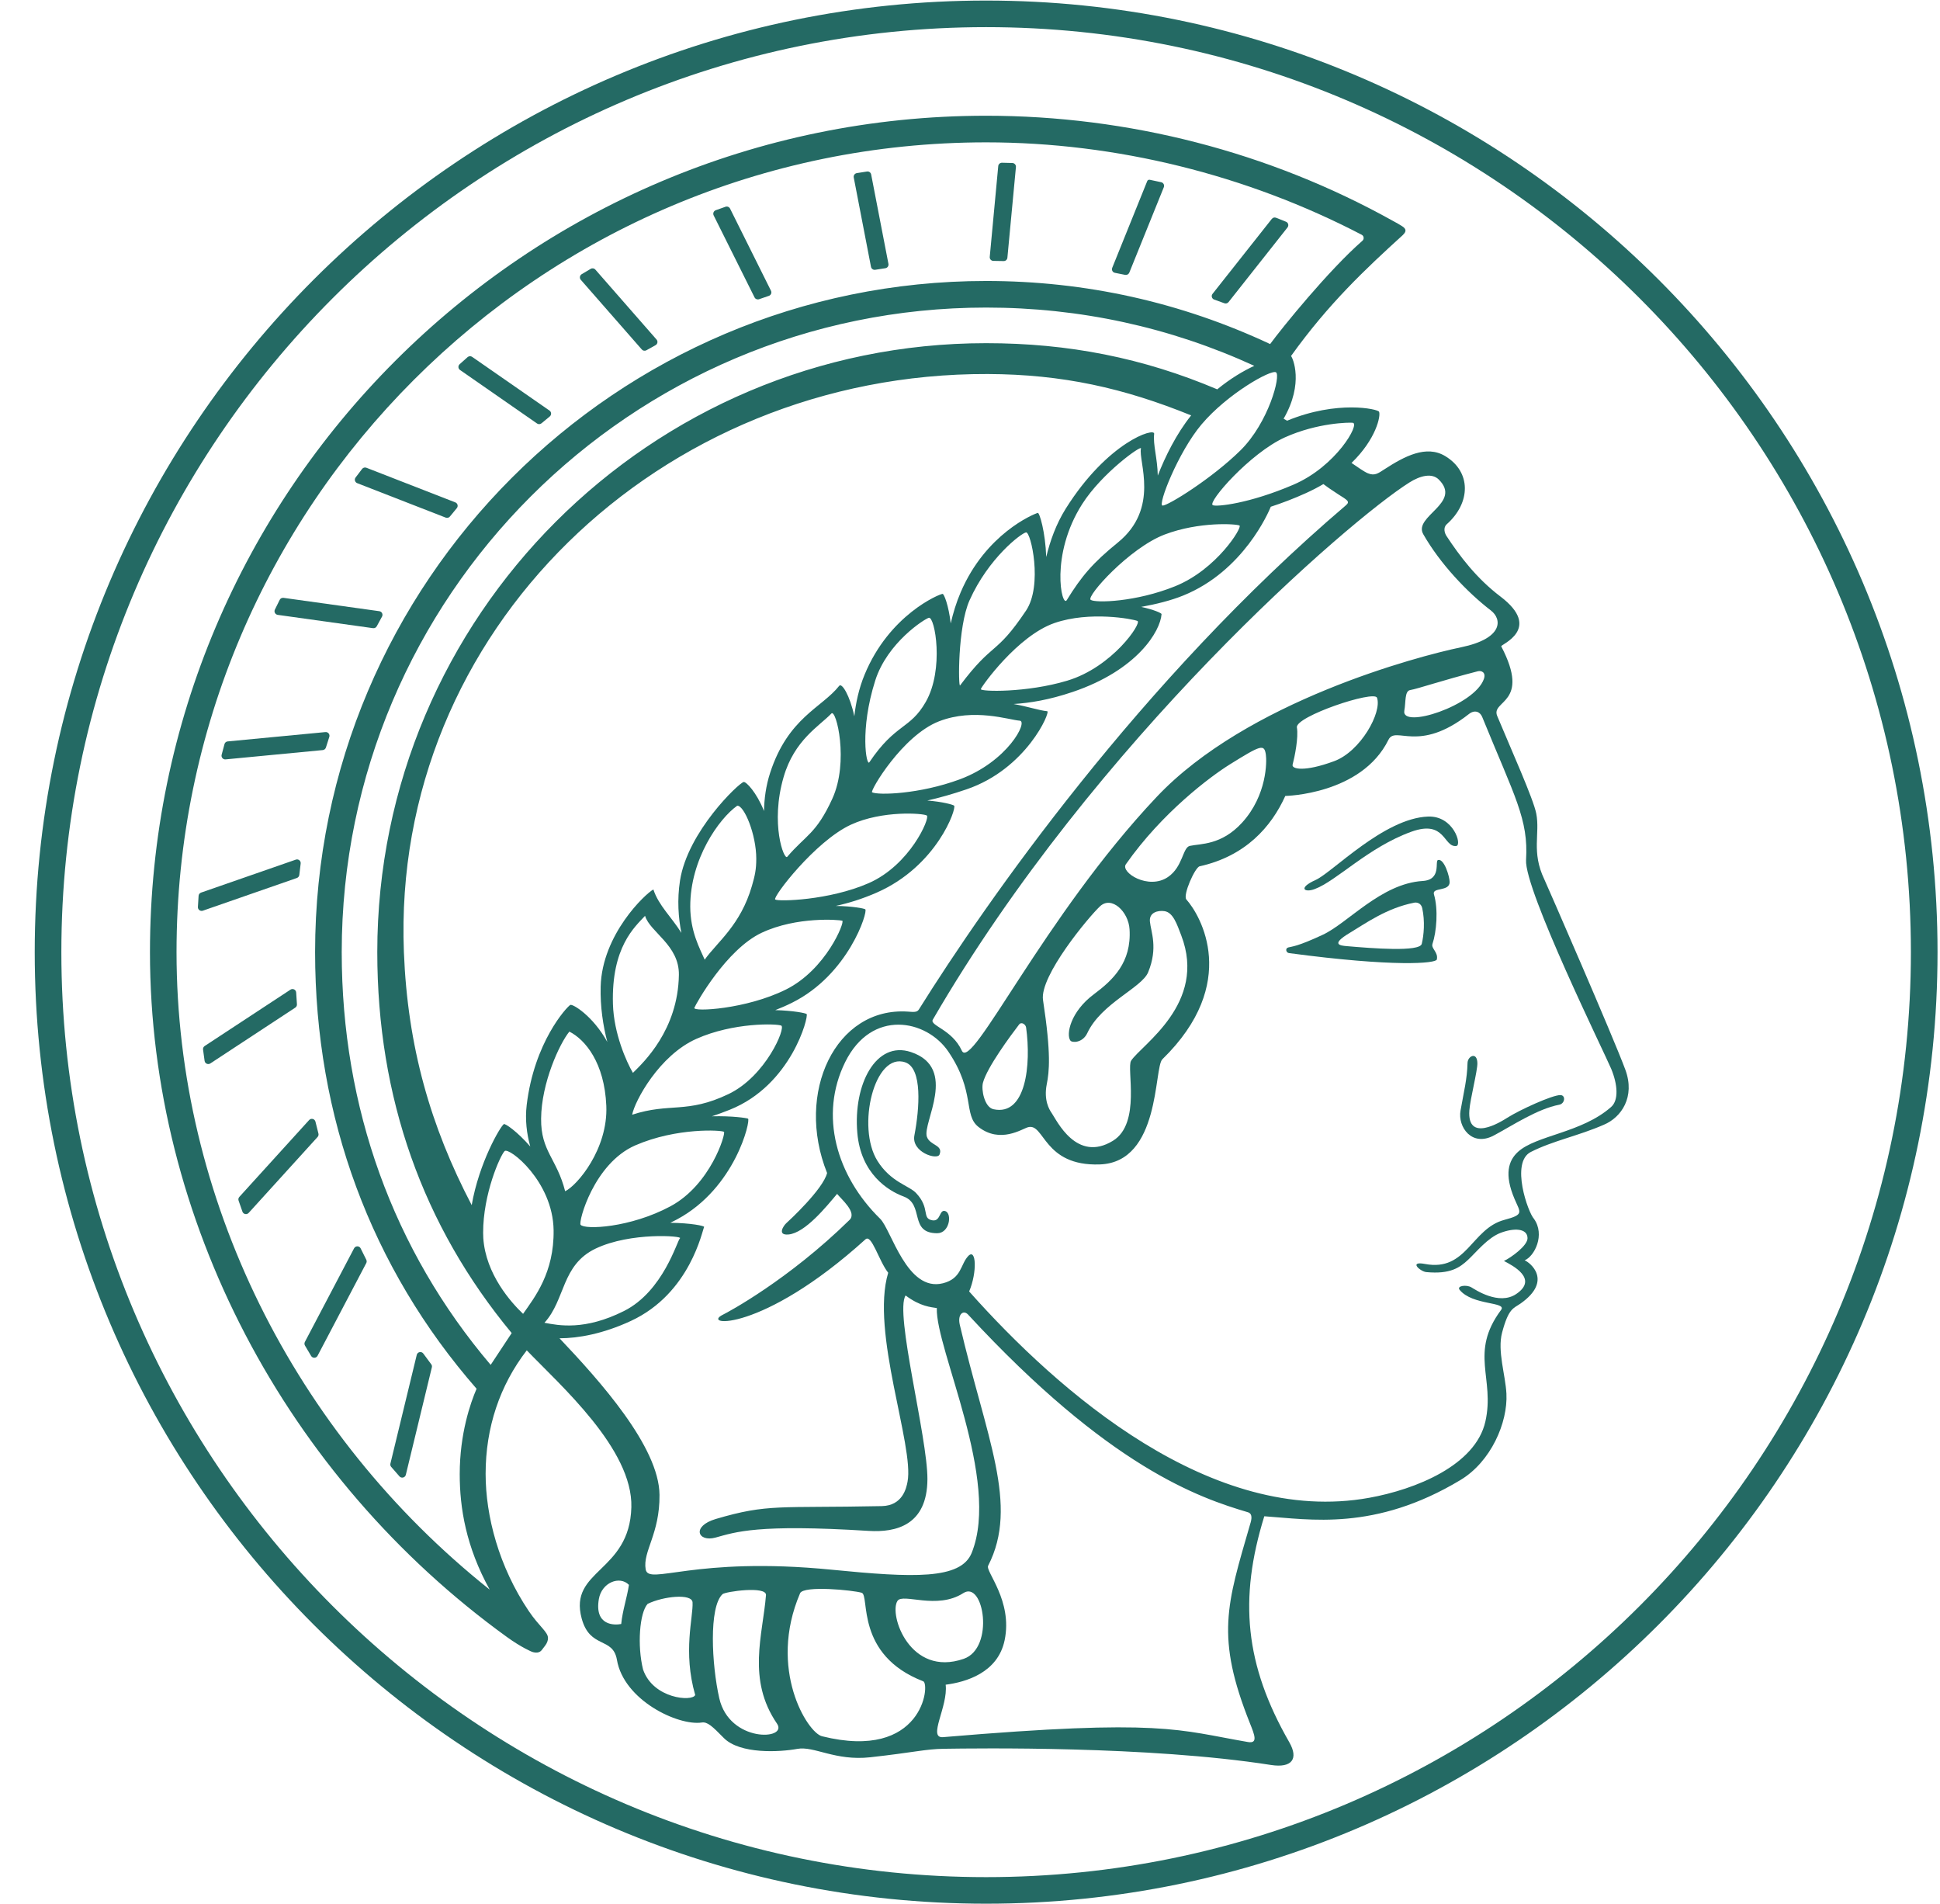 <?xml version="1.0" encoding="UTF-8" standalone="no"?>
<!-- Created with Inkscape (http://www.inkscape.org/) -->

<svg
   xmlns:dc="http://purl.org/dc/elements/1.1/"
   xmlns:cc="http://creativecommons.org/ns#"
   xmlns:rdf="http://www.w3.org/1999/02/22-rdf-syntax-ns#"
   xmlns:svg="http://www.w3.org/2000/svg"
   xmlns="http://www.w3.org/2000/svg"
   xmlns:sodipodi="http://sodipodi.sourceforge.net/DTD/sodipodi-0.dtd"
   xmlns:inkscape="http://www.inkscape.org/namespaces/inkscape"
   version="1.1"
   id="svg2"
   xml:space="preserve"
   width="115.058"
   height="112.872"
   viewBox="0 0 115.058 112.872"
   sodipodi:docname="mpi.svg"
   inkscape:version="0.92.5 (2060ec1f9f, 2020-04-08)"><defs
     id="defs6"><clipPath
       clipPathUnits="userSpaceOnUse"
       id="clipPath903"><rect
         style="fill:#ffac33;fill-opacity:0;stroke:#000000;stroke-width:8.265;stroke-miterlimit:4;stroke-dasharray:none;stroke-opacity:1"
         id="rect905"
         width="873.833"
         height="873.833"
         x="3532.482"
         y="-999.61"
         transform="scale(1,-1)" /></clipPath></defs><sodipodi:namedview
     id="namedview4"
     pagecolor="#ffffff"
     bordercolor="#666666"
     borderopacity="1.0"
     inkscape:pageshadow="2"
     inkscape:pageopacity="0.0"
     inkscape:pagecheckerboard="0"
     showgrid="false"
     inkscape:zoom="4.6650637"
     inkscape:cx="4.4423478"
     inkscape:cy="25.921121"
     inkscape:window-width="3280"
     inkscape:window-height="1798"
     inkscape:window-x="144"
     inkscape:window-y="54"
     inkscape:window-maximized="1"
     inkscape:current-layer="g8"
     fit-margin-top="0"
     fit-margin-left="0"
     fit-margin-right="0"
     fit-margin-bottom="0" /><g
     id="g8"
     inkscape:groupmode="layer"
     inkscape:label="ink_ext_XXXXXX"
     transform="matrix(1.333,0,0,-1.333,-470.998,132.132)"><g
       id="g10"
       transform="scale(0.1)"
       style="stroke-width:8.265;stroke-miterlimit:4;stroke-dasharray:none"
       clip-path="url(#clipPath903)"><path
         d="m 3972.12,156.266 c -226.89,0 -411.45,184.57 -411.45,411.464 0,226.868 184.56,411.438 411.45,411.438 226.86,0 411.45,-184.57 411.45,-411.438 0,-226.894 -184.59,-411.464 -411.45,-411.464 z m 0,834.726 c -233.42,0 -423.3,-189.883 -423.3,-423.262 0,-233.41 189.88,-423.281 423.3,-423.281 233.39,0 423.3,189.871 423.3,423.281 0,233.379 -189.91,423.262 -423.3,423.262"
         style="fill:#246a64;fill-opacity:1;fill-rule:nonzero;stroke:none;stroke-width:8.265;stroke-miterlimit:4;stroke-dasharray:none"
         id="path12"
         inkscape:connector-curvature="0" /><path
         d="m 4250.22,498.863 c -13.13,-11.601 -33.31,-12.558 -41.46,-19.98 -4.26,-3.875 -6.18,-9.961 -1.59,-20.828 2.65,-6.262 4.49,-7.035 -4.53,-9.446 -14.63,-3.906 -16.64,-23.125 -35.26,-19.597 -7.46,1.414 -2.11,-3.364 0.58,-3.617 10.66,-1.012 14.88,1.996 18.62,5.492 3.74,3.504 8.72,9.801 14.45,11.968 5.9,2.239 11.88,2.09 11.97,-2.332 0.08,-3.371 -7.37,-8.718 -10.5,-10.175 3.8,-1.993 15.47,-7.918 5.51,-14.676 -7.75,-5.277 -18.43,2.027 -19.98,2.93 -2.29,1.336 -6.69,0.671 -5.23,-1.118 5.76,-7.039 21.2,-5.191 18.43,-8.925 -14.25,-19.168 -2.64,-30.36 -6.98,-49.625 -4.4,-19.536 -31.12,-30.227 -51.7,-33.938 -70,-12.629 -138.07,46.914 -177.98,91.785 3.63,8.52 3.17,19.641 -0.48,15.688 -3.44,-3.735 -2.87,-9.946 -11.18,-12.043 -16.05,-4.055 -22.95,23.808 -27.93,28.679 -19.5,19.106 -27.23,46.079 -15.58,69.68 11.76,23.836 36.19,19.063 45.94,4.641 12.13,-17.934 6.52,-28.137 13.41,-33.488 9.67,-7.532 19.4,-0.809 22.02,-0.098 7.36,2.012 6.79,-17.449 31.95,-16.555 27.04,0.969 23.99,43.039 27.81,46.77 34.71,33.847 16.99,64.05 10.69,71.074 -1.7,1.887 3.84,14.316 5.9,14.766 20.38,4.511 31.89,17.531 38.11,31.296 0,0 33.85,0.579 45.89,24.961 3.22,6.516 13.19,-6.289 35.81,11.477 2.54,2.004 4.94,1.055 5.9,-1.289 14.52,-35.625 20.64,-45.481 19.52,-63.633 -0.82,-13.215 35.24,-86.523 37.87,-92.871 2.93,-7.063 3.37,-13.992 0,-16.973 z M 4089.55,313.148 c -10.3,-35.625 -15.48,-49.851 -0.02,-88.543 2.06,-5.136 3.6,-9.011 -0.91,-8.242 -31.14,5.34 -37.86,10.457 -135.65,2.168 -7.04,-0.597 2.29,13.645 1.15,23.328 8.92,1.157 23.2,5.239 26.23,19.778 3.67,17.644 -8.63,30.593 -7.34,33.133 13.87,27.035 -0.89,56.996 -12.61,107.199 -1.1,4.707 1.62,6.765 3.68,4.531 62.83,-67.996 102.87,-81.516 124.5,-87.93 2.15,-0.644 1.73,-3.086 0.97,-5.422 z m -190.46,-94.214 c -6.44,1.589 -24.2,29.871 -9.75,63.601 1.54,3.567 23.69,1.348 27.4,0.227 3.72,-1.117 -3.04,-27.641 27.4,-39.387 3.11,-1.199 -0.13,-35.586 -45.05,-24.441 z m -45.71,16.941 c -3.36,14.836 -4.7,40.535 1.46,46.262 1.22,1.133 19.67,3.777 19.33,-0.442 -1.42,-17.707 -8.57,-37.48 4.91,-57.168 5.04,-7.363 -21.2,-8.547 -25.7,11.348 z m 108.78,17.5 c -23.96,-8.312 -33.41,19.727 -29.48,25.762 2.37,3.625 17.5,-4.121 29.28,3.465 9.07,5.851 14.08,-24.422 0.2,-29.227 z m -141.52,39.797 c -1.38,7.996 6.32,15.68 6.16,33.133 -0.2,21.418 -26.6,50.769 -44.49,69.648 8.39,0 19.39,1.992 31.73,7.703 26.61,12.324 31.84,40.625 32.61,41.778 0.35,0.531 -5.95,1.781 -15.03,1.894 0.98,0.481 1.96,0.969 2.96,1.508 26.03,13.953 32.85,44.141 31.61,44.812 -0.49,0.262 -6.98,1.282 -16.07,1.043 2.54,0.852 5.17,1.821 7.88,2.895 27.54,10.945 35.24,41.598 34.26,42.586 -0.43,0.437 -5.94,1.531 -13.96,1.75 2.44,0.945 4.94,2.027 7.49,3.301 25.15,12.5 33.86,40.613 32.56,41.543 -0.57,0.398 -5.68,1.394 -13.12,1.504 5.61,1.218 11.73,3.093 18.16,5.906 26.95,11.804 35.66,37.59 34.49,38.691 -0.5,0.457 -5.07,1.731 -11.93,2.285 5.37,1.211 11.24,2.852 17.51,5 26.66,9.102 37.43,34.578 35.85,34.727 -3.6,0.332 -8.56,2.082 -14.98,3.203 7.26,0.469 15.72,1.797 26.33,5.383 28.79,9.734 38.99,27.066 39.51,34.59 0.03,0.488 -3.45,2.008 -9.05,3.23 6.6,1.199 13.22,2.832 18.68,5.051 26.9,10.887 38.09,37.312 38.97,39.5 4.89,1.594 10.15,3.574 15.67,6.074 2.8,1.27 5.37,2.617 7.73,4.004 1.31,-0.996 3.41,-2.5 6.54,-4.504 4.06,-2.605 5.5,-3.222 3.48,-4.937 -91.51,-77.961 -160.07,-176.418 -190,-224.27 -0.84,-1.348 -2.41,-1.113 -4.95,-0.937 -32.05,2.121 -50.22,-36.028 -35.88,-71.797 -1.81,-7.266 -17.03,-21.309 -18.17,-22.332 -1.15,-1.02 -4.22,-5.481 1,-5.012 7.48,0.676 17.05,12.656 21.62,18.059 1.89,-2.368 8.94,-8.235 5.54,-11.575 -27.23,-26.718 -54.2,-41.113 -56.3,-42.136 -10.2,-4.985 17.02,-8.43 63.39,33.504 2.73,2.468 5.97,-9.676 10.11,-14.875 -7.97,-26.297 11.67,-77.039 8.6,-92.957 -0.52,-2.786 -2.18,-10.645 -11.45,-10.84 -45.96,-0.95 -50.47,1.164 -73.85,-5.723 -10.91,-3.223 -8.05,-10.422 -0.13,-8.273 8.97,2.445 18.37,6.078 68.14,2.968 12.15,-0.75 26.04,2.461 26.14,23 0.08,18.614 -14.7,74.129 -9.71,81.719 6.61,-4.973 11.37,-5.168 13.89,-5.605 -0.65,-18.106 28.5,-76.614 15.52,-108.875 -4.82,-11.985 -25.99,-11.094 -62.2,-7.512 -61.62,6.101 -81.6,-7.219 -82.86,0.168 z m -1.16,-44.555 c -2.64,10.625 -1.58,25.254 2.04,29.199 6.98,3.411 19.77,4.719 19.98,0.649 0.35,-6.516 -4.38,-21.945 1.18,-41.195 -1.28,-3.028 -18.7,-1.715 -23.2,11.347 z m -21.05,187.258 c 15.56,7.383 38.77,5.605 37.49,4.59 -1.27,-1.027 -7.38,-23.574 -24.93,-32.383 -17.5,-8.777 -29.09,-6.426 -35.39,-5.227 9.44,10.325 7.45,25.696 22.83,33.02 z M 3766.1,406.82 c -5.25,4.985 -16.6,17.524 -17.7,33.672 -0.04,0.805 -0.07,1.574 -0.07,2.356 -0.05,17.363 7.63,34.453 9.55,36.367 1.91,1.902 21.5,-13.328 21.8,-35.188 0.26,-18.941 -8.41,-29.824 -13.58,-37.207 z m -14.28,-22.488 c -0.07,-0.059 -0.11,-0.105 -0.18,-0.164 -43.36,51.082 -66.23,114.352 -66.23,183.562 0,158.094 128.6,286.7 286.71,286.7 41.71,0 81.79,-8.719 119.31,-25.918 -4.95,-2.293 -10.62,-5.657 -16.48,-10.457 -33,13.98 -66.23,20.535 -102.83,20.535 -149.36,0 -270.89,-121.504 -270.89,-270.86 0,-64.777 20.21,-121.699 59.8,-169.46 -2.29,-3.477 -5.52,-8.372 -9.21,-13.938 z m -0.58,-100.176 c -87.17,69.434 -139.33,174.27 -139.33,283.574 0,198.594 161.57,360.188 360.21,360.188 57.93,0 116.07,-14.516 167.09,-41.098 1.02,-0.523 1.19,-1.922 0.32,-2.683 -15,-13.094 -35.8,-38.77 -41.05,-45.938 -39.66,18.574 -82.12,28.059 -126.36,28.059 -164.61,0 -298.56,-133.918 -298.56,-298.528 0,-73.449 24.89,-140.46 71.85,-194.226 -2.7,-6.25 -7.5,-19.926 -7.5,-38.027 0,-14.985 2.78,-32.219 13.33,-51.321 z m 267.39,440.266 c -2.11,1.473 17.2,23.062 32.92,29.051 15.37,5.84 31.97,4.754 33.31,3.996 1.33,-0.754 -10.07,-19.465 -28.61,-26.985 -17.44,-7.058 -35.51,-7.539 -37.62,-6.062 z m -48.87,-39.707 c 0.29,1.148 16.28,23.68 32.77,29.39 15.68,5.422 34.87,1.79 36.92,0.918 2.06,-0.855 -11.1,-20.515 -31.24,-26.558 -18.13,-5.449 -38.73,-4.906 -38.45,-3.75 z m -48.38,-45.91 c -1.06,0.515 13.5,25.324 29.85,31.613 15.61,5.992 31.08,0.574 35.84,0.254 3.82,-0.254 -5.36,-18.227 -26.79,-26.137 -17.86,-6.582 -36.16,-7.078 -38.9,-5.73 z m -43.11,-47.676 c -1.28,0.976 17.77,25.918 33.67,33.269 13.98,6.465 32.27,5.098 33.8,4.082 1.53,-1.023 -7.45,-22.007 -25.89,-30.085 -17.59,-7.707 -40.29,-8.243 -41.58,-7.266 z m -35.97,-48.184 c 0.76,1.864 14.2,25.996 29.98,33.399 15.64,7.336 34.54,5.769 35.83,5.351 1.3,-0.422 -7.19,-21.75 -25.09,-30.625 -17.69,-8.8 -41.47,-9.992 -40.72,-8.125 z m -27.67,-47.55 c 1.15,6.125 12.09,26.41 28.56,33.742 v 0 c 16.49,7.351 35.6,6.797 37.76,5.91 2.17,-0.902 -6.85,-22.524 -23.46,-30.473 -18.59,-8.886 -26.03,-3.687 -42.86,-9.179 z m 1.4,-13.629 c 18.46,8.027 38.61,6.785 39.46,6.004 0.84,-0.782 -5.89,-23.489 -23.84,-33.118 -17.92,-9.597 -38.15,-10.496 -39.97,-8.203 -1.03,1.281 5.89,27.278 24.35,35.317 z m -29.34,50.601 c 7.09,-3.57 15.64,-13.894 16.44,-33.015 0.8,-19.2 -12.94,-35.442 -18.31,-37.989 -3.75,14.657 -10.84,17.735 -10.7,32.285 0.13,15.899 8.2,33.372 12.57,38.719 z m 48.73,25.235 c -0.38,-24.598 -15.83,-39.024 -20.45,-43.59 -2.86,4.871 -8.5,17.422 -8.89,30.593 -0.74,25.364 9.75,34.356 14.29,39.258 2.17,-7.265 15.25,-13.015 15.05,-26.261 z m 34.43,51.632 c 0,-4.746 -0.59,-7.453 -1.94,-12.089 -5.08,-17.508 -15.4,-24.883 -21.01,-32.786 -2.26,5.176 -6.39,12.524 -6.42,23.625 -0.05,21.153 12.84,39.18 20.91,44.871 3.07,0.129 8.46,-12.742 8.46,-23.621 z m 33.8,26.641 c -7.14,-15.559 -11.73,-16.066 -20.02,-25.754 -1.43,-1.668 -7.64,14.785 -1.62,35.461 4.8,16.555 15.91,22.664 21.26,28.281 2.12,2.207 7.97,-21.465 0.38,-37.988 z m 41.58,43.086 c -7.01,-12.234 -13.39,-9.434 -25.07,-26.797 -1.28,-1.926 -4.37,14.363 2.62,36.356 5.39,16.945 22.08,27.492 23.86,27.914 2.67,0.632 6.93,-22.93 -1.41,-37.473 z m 44.64,40.664 c -13.63,-20.332 -14.41,-13.391 -29.34,-33.273 -0.82,-1.09 -1.11,25.949 4.21,37.851 8.4,18.789 22.96,29.836 25.13,30.219 2.17,0.379 7.53,-23.586 0,-34.797 z m 40.84,30.273 c -11.13,-9.035 -16.2,-15.031 -22.71,-25.605 -2.21,-3.613 -7.61,20.051 6.87,42.742 8.87,13.918 26.52,26.391 26.14,24.738 -1.28,-5.546 8.57,-26.574 -10.3,-41.875 z m 37.23,52.532 c 11.47,13.601 30.95,24.547 33.14,23.203 2.24,-1.379 -3.27,-22.395 -15.84,-34.77 -12.7,-12.508 -32.34,-24.668 -34.63,-24.519 -2.28,0.144 6.99,23.84 17.33,36.086 z M 3769.3,481.246 c -5.81,6.699 -11.21,10.359 -11.76,9.973 -1.63,-1.133 -11.04,-17.231 -14.3,-36.035 -18.35,35.078 -28.52,70.543 -30.17,112.546 -5.62,142.715 113.9,257.649 259.76,257.137 33.27,-0.113 60.62,-6.265 90.51,-18.406 -6.69,-8.359 -11.55,-18.367 -14.85,-26.77 -0.14,7.739 -2.18,13.743 -1.61,18.579 0.35,2.976 -20.66,-3.567 -39.33,-33.274 -4.32,-6.887 -7.01,-14.512 -8.69,-21.531 -0.38,11.148 -2.99,19.832 -3.76,19.629 -1.91,-0.531 -23.21,-9.309 -34.31,-35.332 -1.96,-4.563 -3.37,-9.25 -4.42,-13.821 -0.92,7.942 -2.97,13.164 -3.62,13.133 -1.4,-0.054 -23.72,-9.234 -34.72,-35.972 -2.56,-6.211 -3.9,-12.571 -4.55,-18.481 -1.97,9.309 -5.57,15.012 -6.72,13.559 -7.7,-9.77 -22.75,-14.106 -30.75,-38.742 -1.87,-5.793 -2.62,-11.563 -2.71,-16.961 -3.32,8.336 -7.98,13.14 -9.06,12.918 -2.17,-0.461 -24.91,-22.059 -28.32,-43.848 -1.33,-8.594 -0.72,-16.582 0.61,-23.274 -4.35,7.024 -10.12,12.168 -12.46,19.321 -3.58,-1.914 -22.83,-20.012 -23.45,-43.203 -0.24,-9.016 1.1,-17.493 2.96,-24.629 -6.41,11.621 -15.49,17.066 -16.49,16.465 -1.66,-1.028 -16.04,-16.575 -19.38,-44.497 -0.78,-6.542 0.01,-12.8 1.59,-18.484 z m 335.76,315.449 c 14.58,6.551 28.68,6.668 30.19,6.485 3.3,-0.391 -7.37,-19.367 -26.39,-27.532 -19.61,-8.418 -34.24,-9.937 -35.9,-9.121 -2.51,1.243 16.61,23.188 32.1,30.168 z M 3975.38,497.84 c -4,0.879 -5.49,8.672 -4.68,11.758 1.81,6.843 12.32,21.011 16.12,25.972 0.95,1.243 2.88,0.102 3.09,-1.394 2.29,-16.446 -0.02,-39.524 -14.53,-36.336 z m 77.63,103.277 c -8.69,-5.906 -21.22,2.102 -18.72,5.676 16.15,23.035 37.66,39.07 46.26,44.426 13.84,8.601 15.31,9.207 16.03,4.344 0.44,-2.93 0.58,-18 -10.56,-30.235 -9.25,-10.144 -18.51,-9.297 -23.28,-10.359 -3.22,-0.727 -3.03,-9.297 -9.73,-13.852 z m -24.45,-117.304 c -16.21,-9.942 -25.01,9.054 -27.3,12.375 -1,1.425 -3.58,5.605 -2.17,12.746 1.1,5.625 2.04,13.257 -1.66,37.476 -1.62,10.656 20.42,37.082 25.37,41.699 5.16,4.797 12.65,-2.39 13.13,-10.191 0.93,-14.836 -7.4,-22.629 -15.89,-28.957 -10.43,-7.773 -12.42,-17.883 -10.43,-20.586 0.77,-1.055 5.44,-1.082 7.51,3.301 6.27,13.371 24.23,20.105 27.1,27.109 4.48,10.938 1.21,17.957 0.77,22.567 -0.38,4.015 3.54,5.031 6.5,4.589 3.82,-0.574 5.52,-5.757 7.45,-10.808 11.61,-30.242 -17.6,-48.535 -22.3,-55.695 -2.17,-3.297 4.53,-27.899 -8.08,-35.625 z m 81.83,183.847 c -0.83,4.856 34.43,16.711 35.65,13.203 2.27,-6.472 -7.28,-23.867 -19.09,-28.211 -13.4,-4.941 -18.98,-3.476 -18.47,-1.562 0.93,3.508 2.68,12.109 1.91,16.57 z m 83.19,21.555 c -4.15,-11.875 -36.94,-22.41 -35.39,-14.07 0.7,3.757 0.08,8.707 2.58,9.136 3.63,0.625 14,4.239 30.12,8.371 1.61,0.411 3.72,-0.5 2.69,-3.437 z m -33.11,87.422 c 4.81,3.027 9.99,4.316 13.03,1.308 10.58,-10.449 -11.47,-16.316 -6.88,-24.343 7.53,-13.176 19.51,-25.786 30.09,-33.918 4.97,-3.829 5.69,-12.442 -13.31,-16.375 -19.13,-3.957 -95.27,-24.028 -135.44,-66.594 -50.31,-53.289 -82.28,-122.324 -86.65,-112.832 -4.39,9.558 -14.47,11.101 -12.9,13.816 72.23,124.453 185.42,222.18 212.06,238.938 z M 3809.76,268.863 c -2.86,-0.566 -11.99,-0.918 -9.95,11.094 1.27,7.41 9.31,10.52 13.39,6.309 -0.87,-5.762 -2.85,-11.387 -3.44,-17.403 z m 410.71,331.223 c -5.85,12.242 -1.84,20.281 -3.58,29.234 -1.28,6.606 -11.11,28.371 -17.38,43.442 -2.95,7.097 15.17,5.359 1.79,30.984 -0.39,0.762 18.61,7.774 -0.39,22.18 -10.63,8.062 -18.1,17.976 -23.97,26.902 -0.81,1.238 -1.59,3.699 0.13,5.227 10.74,9.547 10.96,23.289 -0.7,30.308 -8.41,5.071 -18.08,-0.066 -26.97,-5.828 -2.92,-1.894 -4.39,-3.058 -7.45,-1.816 -1.56,0.633 -4.56,2.746 -7.26,4.597 10.97,10.598 13.1,21.055 12.24,22.793 -0.59,1.184 -18.59,5.215 -40.89,-4.004 -0.49,0.278 -1,0.571 -1.57,0.872 9.18,15.878 4.02,27.082 3.34,27.863 -0.01,0.008 -0.04,0.008 -0.05,0.015 16.71,23.34 33.3,38.872 49.7,53.774 0,0 0.35,0.391 0.36,0.398 1.07,1.082 1.46,2.286 -0.58,3.567 -1.72,1.082 -2.19,1.336 -4.29,2.476 -54.97,30.598 -117.59,46.684 -180.83,46.684 -205.14,0 -372.03,-166.914 -372.03,-372.024 0,-118.847 60.32,-233.476 158.86,-304.687 6.56,-4.746 11.11,-6.555 11.11,-6.555 1.65,-0.562 3.33,-0.554 4.36,0.793 l 1.46,1.914 c 0.93,1.2 1.3,2.364 1.3,3.418 0,2.715 -3.93,5.149 -8.54,11.985 -13.32,19.761 -19.21,42.234 -19.21,61.05 0,20.586 6.27,39.321 18.31,54.934 14.85,-15.48 47.25,-43.926 46.53,-69.805 -0.78,-29.062 -27.97,-27.629 -22.11,-49.433 3.69,-13.684 13.92,-8.047 15.69,-18.418 3.05,-17.981 27.23,-29.473 37.76,-27.891 2.56,0.383 4.73,-1.738 9.77,-6.855 7.19,-7.293 24.88,-6.309 32.73,-4.871 7.46,1.367 16.84,-5.454 32.44,-3.735 19.53,2.16 24.5,3.664 32.84,3.781 14.11,0.204 90.86,1.348 145.42,-7.199 9.42,-1.472 12.4,2.766 8.19,10.11 -19.78,34.445 -22.52,63.691 -11.12,100.515 20.15,-1.355 49.13,-6.804 87.28,16.125 13.54,8.145 21.1,25.481 20.45,38.399 -0.43,8.379 -4.1,18.996 -1.93,27.168 2.92,10.965 5.04,10.711 8.22,12.937 14.57,10.258 4.05,18.383 1.81,19.211 4.39,1.785 9.22,11.356 4.14,18.477 -2.61,2.785 -10.54,25.078 -1.39,29.726 9.87,5.012 21.14,7.141 32.5,12.117 7.79,3.262 14.02,12.368 9.57,24.446 -5.34,14.511 -35.15,82.793 -36.06,84.699"
         style="fill:#246a64;fill-opacity:1;fill-rule:nonzero;stroke:none;stroke-width:8.265;stroke-miterlimit:4;stroke-dasharray:none"
         id="path14"
         inkscape:connector-curvature="0" /><path
         d="m 4168.76,628.023 c -19.71,-0.73 -42.59,-24.875 -50.07,-28.222 -7.84,-3.516 -5.05,-5.735 -0.49,-4.074 9.81,3.586 23.79,18.566 43.1,25.546 15.26,5.508 14.26,-7.039 20,-6.343 2.67,0.32 -1.16,13.511 -12.54,13.093"
         style="fill:#246a64;fill-opacity:1;fill-rule:nonzero;stroke:none;stroke-width:8.265;stroke-miterlimit:4;stroke-dasharray:none"
         id="path16"
         inkscape:connector-curvature="0" /><path
         d="m 4165.94,571.402 c -0.89,-3.679 -21.99,-2.004 -33.46,-1.007 -2.73,0.246 -7.32,0.664 1.43,5.89 6.89,4.11 16.35,11.043 28.73,13.438 1.02,0.195 3,-0.125 3.51,-2.43 1.28,-5.805 0.72,-12.109 -0.21,-15.891 z m 7.27,37.305 c -1.62,-0.391 1.73,-8.809 -6.85,-9.336 -18.52,-1.144 -33.19,-18.683 -44.49,-23.945 -11.29,-5.266 -13.64,-5.176 -15.32,-5.625 -1.51,-0.41 -0.95,-2.344 0.3,-2.508 47.24,-6.313 65.38,-4.582 65.79,-2.863 0.76,3.242 -2.63,4.875 -1.93,6.953 1.78,5.262 2.67,15.234 0.64,22.082 -0.87,3.23 7,1.07 7,5.43 0,2.339 -2.38,10.464 -5.14,9.812"
         style="fill:#246a64;fill-opacity:1;fill-rule:nonzero;stroke:none;stroke-width:8.265;stroke-miterlimit:4;stroke-dasharray:none"
         id="path18"
         inkscape:connector-curvature="0" /><path
         d="m 4227.62,504.129 c -3.61,0.047 -18.15,-6.606 -23.62,-10.078 -3.15,-2.016 -17.94,-11.125 -16.88,3.301 0.37,5.046 3.65,17.586 3.57,21.003 -0.12,5.215 -4.3,3.165 -4.38,0.079 -0.18,-7.246 -1.64,-12.746 -3.12,-21.231 -1.28,-7.265 5.04,-16.262 14.85,-11.023 8.15,4.336 19.25,11.785 29.1,13.672 2.51,0.488 2.96,4.238 0.48,4.277"
         style="fill:#246a64;fill-opacity:1;fill-rule:nonzero;stroke:none;stroke-width:8.265;stroke-miterlimit:4;stroke-dasharray:none"
         id="path20"
         inkscape:connector-curvature="0" /><path
         d="m 3954.02,452.508 c -2.8,1.051 -2.02,-4.719 -5.8,-4.082 -4.95,0.828 -0.8,5.293 -7.25,12.117 -3.21,3.391 -11.27,4.824 -17.21,14.336 -9.42,15.059 -1.33,48.613 12.43,43.801 7.64,-2.676 6.31,-20.461 4.01,-32.512 -1.4,-7.422 10.14,-11.082 11.18,-8.496 1.76,4.363 -4.24,3.945 -5.62,7.93 -2.11,6.113 14.14,30.586 -7.1,37.675 -15.52,5.176 -25.72,-14.343 -23.85,-35.957 1.57,-18.215 13.68,-25.742 20.62,-28.308 9.34,-3.469 2.25,-16.274 14.87,-16.328 5.58,-0.032 6.74,8.687 3.72,9.824"
         style="fill:#246a64;fill-opacity:1;fill-rule:nonzero;stroke:none;stroke-width:8.265;stroke-miterlimit:4;stroke-dasharray:none"
         id="path22"
         inkscape:connector-curvature="0" /><path
         d="m 4078.13,856.344 c 0.67,-0.242 1.41,-0.031 1.85,0.527 l 26.23,33.192 c 0.67,0.863 0.35,2.128 -0.66,2.539 -1.47,0.609 -2.96,1.203 -4.45,1.781 -0.66,0.262 -1.44,0.047 -1.88,-0.52 l -26.36,-33.332 c -0.71,-0.879 -0.32,-2.183 0.74,-2.554 1.51,-0.532 3.02,-1.079 4.53,-1.633"
         style="fill:#246a64;fill-opacity:1;fill-rule:nonzero;stroke:none;stroke-width:8.265;stroke-miterlimit:4;stroke-dasharray:none"
         id="path24"
         inkscape:connector-curvature="0" /><path
         d="m 4029.44,869.879 c 1.51,-0.293 3.02,-0.598 4.52,-0.906 0.77,-0.16 1.55,0.254 1.86,0.984 l 15.36,38.008 c 0.38,0.937 -0.18,2.004 -1.16,2.219 -1.7,0.379 -3.4,0.742 -5.11,1.089 -0.46,0.098 -0.93,-0.144 -1.11,-0.585 -1.95,-4.825 -12.64,-31.305 -15.58,-38.59 -0.39,-0.969 0.2,-2.035 1.22,-2.219"
         style="fill:#246a64;fill-opacity:1;fill-rule:nonzero;stroke:none;stroke-width:8.265;stroke-miterlimit:4;stroke-dasharray:none"
         id="path26"
         inkscape:connector-curvature="0" /><path
         d="m 3975.35,875.191 c 1.52,-0.019 3.04,-0.039 4.56,-0.078 0.86,-0.027 1.59,0.614 1.67,1.477 l 3.8,40.348 c 0.09,0.941 -0.65,1.769 -1.59,1.796 -1.54,0.039 -3.08,0.079 -4.61,0.118 -0.86,0.019 -1.6,-0.633 -1.67,-1.493 l -3.78,-40.39 c -0.09,-0.957 0.65,-1.778 1.62,-1.778"
         style="fill:#246a64;fill-opacity:1;fill-rule:nonzero;stroke:none;stroke-width:8.265;stroke-miterlimit:4;stroke-dasharray:none"
         id="path28"
         inkscape:connector-curvature="0" /><path
         d="m 3922.77,871.234 c 1.5,0.246 3.01,0.469 4.51,0.696 0.93,0.136 1.55,1.015 1.38,1.933 l -7.69,39.766 c -0.16,0.867 -0.98,1.457 -1.86,1.316 -1.52,-0.222 -3.03,-0.468 -4.54,-0.711 -0.92,-0.156 -1.53,-1.035 -1.35,-1.941 l 7.67,-39.746 c 0.18,-0.871 1,-1.445 1.88,-1.313"
         style="fill:#246a64;fill-opacity:1;fill-rule:nonzero;stroke:none;stroke-width:8.265;stroke-miterlimit:4;stroke-dasharray:none"
         id="path30"
         inkscape:connector-curvature="0" /><path
         d="m 3869.08,858.961 c 0.37,-0.742 1.23,-1.082 2.01,-0.82 1.45,0.507 2.9,1.004 4.36,1.496 0.94,0.308 1.39,1.383 0.94,2.285 l -18.2,36.531 c -0.37,0.742 -1.24,1.094 -2.02,0.82 -1.47,-0.507 -2.91,-1.027 -4.37,-1.55 -0.91,-0.332 -1.34,-1.41 -0.91,-2.289 l 18.19,-36.473"
         style="fill:#246a64;fill-opacity:1;fill-rule:nonzero;stroke:none;stroke-width:8.265;stroke-miterlimit:4;stroke-dasharray:none"
         id="path32"
         inkscape:connector-curvature="0" /><path
         d="m 3818.93,835.777 c 0.51,-0.586 1.36,-0.73 2.04,-0.343 1.34,0.761 2.7,1.527 4.06,2.265 0.92,0.5 1.15,1.723 0.45,2.512 l -27.22,31.102 c -0.52,0.597 -1.4,0.746 -2.07,0.343 -1.35,-0.793 -2.69,-1.593 -4.03,-2.39 -0.86,-0.532 -1.05,-1.719 -0.38,-2.493 l 27.15,-30.996"
         style="fill:#246a64;fill-opacity:1;fill-rule:nonzero;stroke:none;stroke-width:8.265;stroke-miterlimit:4;stroke-dasharray:none"
         id="path34"
         inkscape:connector-curvature="0" /><path
         d="m 3772.32,802.855 c 0.61,-0.417 1.42,-0.378 1.98,0.098 1.21,1.02 2.43,2.024 3.66,3.027 0.84,0.688 0.8,1.997 -0.1,2.622 l -34.42,23.894 c -0.61,0.43 -1.44,0.391 -2.02,-0.105 -1.19,-1.047 -2.37,-2.09 -3.54,-3.157 -0.79,-0.703 -0.72,-1.964 0.16,-2.566 l 34.28,-23.813"
         style="fill:#246a64;fill-opacity:1;fill-rule:nonzero;stroke:none;stroke-width:8.265;stroke-miterlimit:4;stroke-dasharray:none"
         id="path36"
         inkscape:connector-curvature="0" /><path
         d="m 3731.69,760.992 c 0.66,-0.254 1.41,-0.051 1.86,0.496 1.01,1.25 2.02,2.485 3.05,3.703 0.73,0.86 0.4,2.168 -0.65,2.579 l -39.57,15.41 c -0.68,0.261 -1.45,0.047 -1.9,-0.528 -0.98,-1.257 -1.94,-2.531 -2.9,-3.808 -0.66,-0.867 -0.29,-2.117 0.72,-2.52 l 39.39,-15.332"
         style="fill:#246a64;fill-opacity:1;fill-rule:nonzero;stroke:none;stroke-width:8.265;stroke-miterlimit:4;stroke-dasharray:none"
         id="path38"
         inkscape:connector-curvature="0" /><path
         d="m 3656.93,717.738 42.4,-5.918 c 0.69,-0.093 1.35,0.246 1.67,0.852 0.76,1.433 1.55,2.859 2.34,4.289 0.55,1.004 -0.07,2.254 -1.21,2.41 l -42.62,5.938 c -0.71,0.097 -1.39,-0.262 -1.7,-0.899 -0.72,-1.433 -1.44,-2.883 -2.14,-4.324 -0.49,-1.008 0.16,-2.191 1.26,-2.348"
         style="fill:#246a64;fill-opacity:1;fill-rule:nonzero;stroke:none;stroke-width:8.265;stroke-miterlimit:4;stroke-dasharray:none"
         id="path40"
         inkscape:connector-curvature="0" /><path
         d="m 3633.73,653.453 43.24,4.141 c 0.66,0.066 1.21,0.515 1.41,1.14 0.49,1.575 0.99,3.157 1.5,4.719 0.37,1.121 -0.53,2.266 -1.71,2.149 l -43.5,-4.153 c -0.67,-0.054 -1.25,-0.535 -1.42,-1.199 -0.44,-1.582 -0.86,-3.164 -1.27,-4.746 -0.28,-1.106 0.61,-2.156 1.75,-2.051"
         style="fill:#246a64;fill-opacity:1;fill-rule:nonzero;stroke:none;stroke-width:8.265;stroke-miterlimit:4;stroke-dasharray:none"
         id="path42"
         inkscape:connector-curvature="0" /><path
         d="m 3666.54,602.066 c 0.18,1.68 0.39,3.36 0.6,5.039 0.16,1.211 -1,2.161 -2.15,1.758 l -42.15,-14.66 c -0.63,-0.215 -1.06,-0.777 -1.11,-1.433 -0.11,-1.661 -0.21,-3.321 -0.31,-4.981 -0.06,-1.16 1.09,-2.019 2.19,-1.641 l 41.85,14.551 c 0.59,0.215 1.01,0.742 1.08,1.367"
         style="fill:#246a64;fill-opacity:1;fill-rule:nonzero;stroke:none;stroke-width:8.265;stroke-miterlimit:4;stroke-dasharray:none"
         id="path44"
         inkscape:connector-curvature="0" /><path
         d="m 3665.48,544.527 c -0.12,1.739 -0.24,3.477 -0.34,5.215 -0.07,1.262 -1.47,1.985 -2.53,1.289 l -38.17,-25.066 c -0.53,-0.356 -0.81,-0.969 -0.73,-1.594 0.22,-1.687 0.45,-3.359 0.69,-5.039 0.18,-1.184 1.53,-1.785 2.54,-1.133 l 37.82,24.844 c 0.49,0.32 0.77,0.898 0.72,1.484"
         style="fill:#246a64;fill-opacity:1;fill-rule:nonzero;stroke:none;stroke-width:8.265;stroke-miterlimit:4;stroke-dasharray:none"
         id="path46"
         inkscape:connector-curvature="0" /><path
         d="m 3675.05,487.008 c -0.47,1.765 -0.91,3.523 -1.33,5.301 -0.32,1.281 -1.93,1.691 -2.82,0.714 l -31.05,-34.187 c -0.4,-0.441 -0.53,-1.074 -0.33,-1.645 0.56,-1.636 1.13,-3.281 1.72,-4.921 0.42,-1.161 1.93,-1.461 2.77,-0.543 l 30.66,33.765 c 0.38,0.41 0.51,0.988 0.38,1.516"
         style="fill:#246a64;fill-opacity:1;fill-rule:nonzero;stroke:none;stroke-width:8.265;stroke-miterlimit:4;stroke-dasharray:none"
         id="path48"
         inkscape:connector-curvature="0" /><path
         d="m 3690.91,435.973 -21.9,-41.653 c -0.26,-0.507 -0.24,-1.109 0.04,-1.597 0.9,-1.555 1.82,-3.11 2.75,-4.641 0.67,-1.094 2.27,-1.035 2.86,0.09 l 21.66,41.211 c 0.25,0.469 0.26,1.023 0.02,1.504 -0.85,1.676 -1.69,3.355 -2.51,5.047 -0.58,1.211 -2.3,1.218 -2.92,0.039"
         style="fill:#246a64;fill-opacity:1;fill-rule:nonzero;stroke:none;stroke-width:8.265;stroke-miterlimit:4;stroke-dasharray:none"
         id="path50"
         inkscape:connector-curvature="0" /><path
         d="m 3721.71,389.156 c -0.82,1.121 -2.59,0.774 -2.92,-0.586 l -11.72,-48.359 c -0.13,-0.52 0,-1.066 0.35,-1.465 1.21,-1.418 2.45,-2.82 3.69,-4.226 0.88,-0.989 2.51,-0.579 2.82,0.71 l 11.58,47.801 c 0.12,0.481 0.02,0.981 -0.28,1.367 -1.18,1.575 -2.36,3.157 -3.52,4.758"
         style="fill:#246a64;fill-opacity:1;fill-rule:nonzero;stroke:none;stroke-width:8.265;stroke-miterlimit:4;stroke-dasharray:none"
         id="path52"
         inkscape:connector-curvature="0" /><path
         d="m 192.125,567.02 48.086,-138.54 47.832,138.54 h 50.652 V 376.004 h -38.699 v 52.215 l 3.856,90.129 -50.528,-142.344 H 226.84 l -50.399,142.215 3.856,-90 V 376.004 H 141.734 V 567.02 h 50.391"
         style="fill:#246a64;fill-opacity:1;fill-rule:nonzero;stroke:none;stroke-width:8.265;stroke-miterlimit:4;stroke-dasharray:none"
         id="path54"
         inkscape:connector-curvature="0" /><path
         d="m 436.336,447.242 h 46.793 l -23.524,71.492 z m 57.215,-31.887 h -67.629 l -12.859,-39.351 h -41.016 l 69.687,191.016 h 35.743 l 70.07,-191.016 h -41.02 l -12.976,39.351"
         style="fill:#246a64;fill-opacity:1;fill-rule:nonzero;stroke:none;stroke-width:8.265;stroke-miterlimit:4;stroke-dasharray:none"
         id="path56"
         inkscape:connector-curvature="0" /><path
         d="m 645.18,501.156 35.097,65.864 h 44.356 l -54.512,-94.719 55.93,-96.297 h -44.875 l -35.996,66.902 -36.004,-66.902 h -44.863 l 55.925,96.297 -54.519,94.719 h 44.367 l 35.094,-65.864"
         style="fill:#246a64;fill-opacity:1;fill-rule:nonzero;stroke:none;stroke-width:8.265;stroke-miterlimit:4;stroke-dasharray:none"
         id="path58"
         inkscape:connector-curvature="0" /><path
         d="m 875.934,475.184 h 34.461 c 10.195,0 17.968,2.449 23.332,7.351 5.363,4.895 8.035,11.887 8.035,20.985 0,9.359 -2.703,16.925 -8.094,22.699 -5.402,5.769 -12.863,8.75 -22.371,8.926 h -35.363 z m 0,-31.875 V 376.004 H 837.367 V 567.02 h 73.028 c 14.054,0 26.418,-2.622 37.089,-7.875 10.676,-5.243 18.879,-12.704 24.621,-22.364 5.743,-9.668 8.614,-20.664 8.614,-32.996 0,-18.722 -6.281,-33.476 -18.84,-44.277 -12.559,-10.801 -29.93,-16.199 -52.125,-16.199 h -33.82"
         style="fill:#246a64;fill-opacity:1;fill-rule:nonzero;stroke:none;stroke-width:8.265;stroke-miterlimit:4;stroke-dasharray:none"
         id="path60"
         inkscape:connector-curvature="0" /><path
         d="m 1058.94,407.621 h 81.91 V 376.004 H 1020.38 V 567.02 h 38.56 V 407.621"
         style="fill:#246a64;fill-opacity:1;fill-rule:nonzero;stroke:none;stroke-width:8.265;stroke-miterlimit:4;stroke-dasharray:none"
         id="path62"
         inkscape:connector-curvature="0" /><path
         d="m 1227.04,447.242 h 46.79 l -23.52,71.492 z m 57.21,-31.887 h -67.62 l -12.86,-39.351 h -41.02 l 69.69,191.016 h 35.74 l 70.07,-191.016 h -41.02 l -12.98,39.351"
         style="fill:#246a64;fill-opacity:1;fill-rule:nonzero;stroke:none;stroke-width:8.265;stroke-miterlimit:4;stroke-dasharray:none"
         id="path64"
         inkscape:connector-curvature="0" /><path
         d="m 1521.13,376.004 h -38.58 l -75.08,125.68 V 376.004 H 1368.9 V 567.02 h 38.57 l 75.21,-125.95 v 125.95 h 38.45 V 376.004"
         style="fill:#246a64;fill-opacity:1;fill-rule:nonzero;stroke:none;stroke-width:8.265;stroke-miterlimit:4;stroke-dasharray:none"
         id="path66"
         inkscape:connector-curvature="0" /><path
         d="m 1714.93,439.637 c -1.47,-20.559 -8.9,-36.742 -22.31,-48.547 -13.42,-11.809 -31.09,-17.715 -53.03,-17.715 -24.01,0 -42.89,8.242 -56.65,24.734 -13.75,16.489 -20.63,39.114 -20.63,67.895 v 11.68 c 0,18.359 3.17,34.539 9.51,48.535 6.35,13.992 15.41,24.734 27.2,32.207 11.79,7.476 25.48,11.219 41.07,11.219 21.6,0 39.01,-5.911 52.21,-17.715 13.19,-11.809 20.82,-28.379 22.88,-49.715 h -38.57 c -0.94,12.332 -4.31,21.265 -10.09,26.824 -5.79,5.559 -14.59,8.328 -26.43,8.328 -12.85,0 -22.48,-4.695 -28.85,-14.097 -6.39,-9.407 -9.67,-23.989 -9.84,-43.75 v -14.434 c 0,-20.648 3.06,-35.734 9.19,-45.266 6.12,-9.531 15.79,-14.297 29,-14.297 11.91,0 20.8,2.774 26.68,8.329 5.86,5.546 9.22,14.14 10.08,25.785 h 38.58"
         style="fill:#246a64;fill-opacity:1;fill-rule:nonzero;stroke:none;stroke-width:8.265;stroke-miterlimit:4;stroke-dasharray:none"
         id="path68"
         inkscape:connector-curvature="0" /><path
         d="m 1812.05,452.621 -20.06,-22.039 v -54.578 h -38.57 V 567.02 h 38.57 v -86.586 l 16.97,23.742 47.7,62.844 h 47.45 l -66.48,-84.883 68.4,-106.133 h -45.9 l -48.08,76.617"
         style="fill:#246a64;fill-opacity:1;fill-rule:nonzero;stroke:none;stroke-width:8.265;stroke-miterlimit:4;stroke-dasharray:none"
         id="path70"
         inkscape:connector-curvature="0" /><path
         d="m 2053.47,376.004 h -38.56 V 567.02 h 38.56 V 376.004"
         style="fill:#246a64;fill-opacity:1;fill-rule:nonzero;stroke:none;stroke-width:8.265;stroke-miterlimit:4;stroke-dasharray:none"
         id="path72"
         inkscape:connector-curvature="0" /><path
         d="m 2254.61,376.004 h -38.57 l -75.09,125.68 v -125.68 h -38.56 V 567.02 h 38.56 l 75.22,-125.95 v 125.95 h 38.44 V 376.004"
         style="fill:#246a64;fill-opacity:1;fill-rule:nonzero;stroke:none;stroke-width:8.265;stroke-miterlimit:4;stroke-dasharray:none"
         id="path74"
         inkscape:connector-curvature="0" /><path
         d="m 2398.52,426.117 c 0,7.434 -2.57,13.137 -7.7,17.121 -5.15,3.977 -14.41,8.172 -27.78,12.598 -13.37,4.414 -23.96,8.769 -31.76,13.047 -21.25,11.719 -31.88,27.512 -31.88,47.363 0,10.32 2.85,19.531 8.54,27.617 5.71,8.086 13.89,14.414 24.57,18.953 10.67,4.551 22.64,6.829 35.93,6.829 13.37,0 25.29,-2.469 35.75,-7.415 10.45,-4.937 18.57,-11.921 24.36,-20.925 5.78,-9.004 8.67,-19.239 8.67,-30.696 h -38.56 c 0,8.743 -2.71,15.539 -8.11,20.403 -5.4,4.851 -12.98,7.273 -22.75,7.273 -9.44,0 -16.76,-2.027 -21.98,-6.101 -5.24,-4.063 -7.85,-9.422 -7.85,-16.067 0,-6.211 3.06,-11.414 9.19,-15.613 6.13,-4.199 15.15,-8.137 27.06,-11.809 21.95,-6.734 37.93,-15.086 47.96,-25.054 10.03,-9.973 15.04,-22.395 15.04,-37.258 0,-16.531 -6.12,-29.5 -18.38,-38.906 -12.26,-9.395 -28.76,-14.102 -49.5,-14.102 -14.4,0 -27.52,2.695 -39.34,8.074 -11.83,5.371 -20.85,12.746 -27.06,22.102 -6.23,9.355 -9.33,20.207 -9.33,32.539 h 38.7 c 0,-21.082 12.34,-31.621 37.03,-31.621 9.17,0 16.33,1.902 21.48,5.715 5.13,3.796 7.7,9.109 7.7,15.933"
         style="fill:#246a64;fill-opacity:1;fill-rule:nonzero;stroke:none;stroke-width:8.265;stroke-miterlimit:4;stroke-dasharray:none"
         id="path76"
         inkscape:connector-curvature="0" /><path
         d="m 2617.4,535.145 h -57.35 V 376.004 h -38.57 v 159.141 h -56.56 v 31.875 h 152.48 v -31.875"
         style="fill:#246a64;fill-opacity:1;fill-rule:nonzero;stroke:none;stroke-width:8.265;stroke-miterlimit:4;stroke-dasharray:none"
         id="path78"
         inkscape:connector-curvature="0" /><path
         d="M 2693.56,376.004 H 2655 V 567.02 h 38.56 V 376.004"
         style="fill:#246a64;fill-opacity:1;fill-rule:nonzero;stroke:none;stroke-width:8.265;stroke-miterlimit:4;stroke-dasharray:none"
         id="path80"
         inkscape:connector-curvature="0" /><path
         d="m 2879.65,535.145 h -57.34 V 376.004 h -38.57 v 159.141 h -56.57 v 31.875 h 152.48 v -31.875"
         style="fill:#246a64;fill-opacity:1;fill-rule:nonzero;stroke:none;stroke-width:8.265;stroke-miterlimit:4;stroke-dasharray:none"
         id="path82"
         inkscape:connector-curvature="0" /><path
         d="M 3056.49,567.02 V 441.207 c 0,-20.906 -6.41,-37.441 -19.22,-49.59 -12.82,-12.156 -30.32,-18.242 -52.52,-18.242 -21.86,0 -39.22,5.906 -52.07,17.715 -12.86,11.805 -19.41,28.027 -19.68,48.672 V 567.02 h 38.58 V 440.941 c 0,-12.507 2.93,-21.628 8.81,-27.351 5.87,-5.735 13.98,-8.594 24.36,-8.594 21.68,0 32.7,11.633 33.04,34.895 V 567.02 h 38.7"
         style="fill:#246a64;fill-opacity:1;fill-rule:nonzero;stroke:none;stroke-width:8.265;stroke-miterlimit:4;stroke-dasharray:none"
         id="path84"
         inkscape:connector-curvature="0" /><path
         d="m 3242.2,535.145 h -57.34 V 376.004 h -38.58 v 159.141 h -56.56 v 31.875 h 152.48 v -31.875"
         style="fill:#246a64;fill-opacity:1;fill-rule:nonzero;stroke:none;stroke-width:8.265;stroke-miterlimit:4;stroke-dasharray:none"
         id="path86"
         inkscape:connector-curvature="0" /><path
         d="m 3389.99,458.785 h -74.07 v -51.164 h 86.92 V 376.004 H 3277.36 V 567.02 h 125.22 v -31.875 h -86.66 v -45.532 h 74.07 v -30.828"
         style="fill:#246a64;fill-opacity:1;fill-rule:nonzero;stroke:none;stroke-width:8.265;stroke-miterlimit:4;stroke-dasharray:none"
         id="path88"
         inkscape:connector-curvature="0" /><path
         d="m 871.336,265.504 h -50.395 v -53.027 h -15.828 v 120.07 h 74.383 v -12.949 h -58.555 v -41.157 h 50.395 v -12.937"
         style="fill:#246a64;fill-opacity:1;fill-rule:nonzero;stroke:none;stroke-width:8.265;stroke-miterlimit:4;stroke-dasharray:none"
         id="path90"
         inkscape:connector-curvature="0" /><path
         d="m 996.012,276.383 c 0,14.238 -2.864,25.168 -8.574,32.785 -5.723,7.613 -13.723,11.426 -24.004,11.426 -10,0 -17.883,-3.813 -23.625,-11.426 -5.743,-7.617 -8.7,-18.188 -8.868,-31.711 v -8.816 c 0,-13.801 2.903,-24.653 8.704,-32.539 5.8,-7.891 13.789,-11.829 23.953,-11.829 10.226,0 18.144,3.719 23.75,11.172 5.605,7.45 8.496,18.125 8.664,32.032 z m 15.748,-7.742 c 0,-11.77 -1.98,-22.036 -5.93,-30.801 -3.97,-8.774 -9.576,-15.473 -16.83,-20.09 -7.258,-4.609 -15.723,-6.926 -25.402,-6.926 -9.453,0 -17.84,2.324 -25.145,6.977 -7.316,4.637 -12.988,11.265 -17.031,19.871 -4.043,8.601 -6.113,18.562 -6.231,29.891 v 8.656 c 0,11.551 2.012,21.746 6.024,30.594 4.015,8.859 9.687,15.632 17.031,20.332 7.336,4.699 15.734,7.05 25.188,7.05 9.617,0 18.105,-2.324 25.437,-6.972 7.344,-4.637 12.989,-11.375 16.959,-20.203 3.95,-8.821 5.93,-19.086 5.93,-30.801 v -7.578"
         style="fill:#246a64;fill-opacity:1;fill-rule:nonzero;stroke:none;stroke-width:8.265;stroke-miterlimit:4;stroke-dasharray:none"
         id="path92"
         inkscape:connector-curvature="0" /><path
         d="m 1072.29,273.988 h 24.34 c 7.85,0 14.11,2.043 18.76,6.114 4.64,4.082 6.96,9.535 6.96,16.371 0,7.429 -2.22,13.125 -6.64,17.097 -4.43,3.965 -10.81,5.977 -19.17,6.028 h -24.25 z m 28.2,-12.937 h -28.2 v -48.574 h -15.91 v 120.07 h 39.75 c 13.52,0 23.92,-3.078 31.21,-9.238 7.28,-6.157 10.93,-15.121 10.93,-26.887 0,-7.473 -2.02,-13.984 -6.07,-19.539 -4.04,-5.559 -9.66,-9.707 -16.86,-12.453 l 28.2,-50.965 v -0.988 h -16.98 l -26.07,48.574"
         style="fill:#246a64;fill-opacity:1;fill-rule:nonzero;stroke:none;stroke-width:8.265;stroke-miterlimit:4;stroke-dasharray:none"
         id="path94"
         inkscape:connector-curvature="0" /><path
         d="m 1261.13,212.477 h -15.84 v 120.07 h 15.84 v -120.07"
         style="fill:#246a64;fill-opacity:1;fill-rule:nonzero;stroke:none;stroke-width:8.265;stroke-miterlimit:4;stroke-dasharray:none"
         id="path96"
         inkscape:connector-curvature="0" /><path
         d="m 1403.29,212.477 h -15.91 l -60.45,92.531 v -92.531 h -15.92 v 120.07 h 15.92 l 60.6,-92.942 v 92.942 h 15.76 v -120.07"
         style="fill:#246a64;fill-opacity:1;fill-rule:nonzero;stroke:none;stroke-width:8.265;stroke-miterlimit:4;stroke-dasharray:none"
         id="path98"
         inkscape:connector-curvature="0" /><path
         d="m 1532.93,319.598 h -38.6 V 212.477 h -15.75 v 107.121 h -38.51 v 12.949 h 92.86 v -12.949"
         style="fill:#246a64;fill-opacity:1;fill-rule:nonzero;stroke:none;stroke-width:8.265;stroke-miterlimit:4;stroke-dasharray:none"
         id="path100"
         inkscape:connector-curvature="0" /><path
         d="m 1639.55,267.977 h -52.04 v -42.551 h 60.44 v -12.949 h -76.27 v 120.07 h 75.45 v -12.949 h -59.62 v -38.672 h 52.04 v -12.949"
         style="fill:#246a64;fill-opacity:1;fill-rule:nonzero;stroke:none;stroke-width:8.265;stroke-miterlimit:4;stroke-dasharray:none"
         id="path102"
         inkscape:connector-curvature="0" /><path
         d="m 1704.53,225.426 h 56.89 v -12.949 h -72.81 v 120.07 h 15.92 V 225.426"
         style="fill:#246a64;fill-opacity:1;fill-rule:nonzero;stroke:none;stroke-width:8.265;stroke-miterlimit:4;stroke-dasharray:none"
         id="path104"
         inkscape:connector-curvature="0" /><path
         d="m 1816.34,225.426 h 56.9 v -12.949 h -72.81 v 120.07 h 15.91 V 225.426"
         style="fill:#246a64;fill-opacity:1;fill-rule:nonzero;stroke:none;stroke-width:8.265;stroke-miterlimit:4;stroke-dasharray:none"
         id="path106"
         inkscape:connector-curvature="0" /><path
         d="m 1929.24,212.477 h -15.84 v 120.07 h 15.84 v -120.07"
         style="fill:#246a64;fill-opacity:1;fill-rule:nonzero;stroke:none;stroke-width:8.265;stroke-miterlimit:4;stroke-dasharray:none"
         id="path108"
         inkscape:connector-curvature="0" /><path
         d="m 2067.77,228.227 c -4.07,-5.829 -9.75,-10.184 -17.03,-13.075 -7.29,-2.882 -15.76,-4.328 -25.44,-4.328 -9.79,0 -18.48,2.297 -26.06,6.887 -7.58,4.59 -13.45,11.125 -17.6,19.59 -4.15,8.469 -6.29,18.281 -6.4,29.433 v 10.481 c 0,18.086 4.22,32.098 12.66,42.051 8.44,9.949 20.3,14.929 35.58,14.929 12.54,0 22.63,-3.203 30.27,-9.609 7.64,-6.406 12.31,-15.488 14.02,-27.258 h -15.84 c -2.97,15.949 -12.42,23.918 -28.36,23.918 -10.62,0 -18.65,-3.73 -24.12,-11.183 -5.48,-7.461 -8.23,-18.25 -8.29,-32.391 v -9.824 c 0,-13.477 3.07,-24.2 9.24,-32.149 6.15,-7.949 14.48,-11.926 24.98,-11.926 5.93,0 11.13,0.657 15.58,1.973 4.46,1.32 8.14,3.535 11.06,6.66 v 26.907 h -27.8 v 12.949 h 43.55 v -44.035"
         style="fill:#246a64;fill-opacity:1;fill-rule:nonzero;stroke:none;stroke-width:8.265;stroke-miterlimit:4;stroke-dasharray:none"
         id="path110"
         inkscape:connector-curvature="0" /><path
         d="m 2182.97,267.977 h -52.04 v -42.551 h 60.45 v -12.949 h -76.28 v 120.07 h 75.46 v -12.949 h -59.63 v -38.672 h 52.04 v -12.949"
         style="fill:#246a64;fill-opacity:1;fill-rule:nonzero;stroke:none;stroke-width:8.265;stroke-miterlimit:4;stroke-dasharray:none"
         id="path112"
         inkscape:connector-curvature="0" /><path
         d="m 2324.3,212.477 h -15.91 l -60.45,92.531 v -92.531 h -15.91 v 120.07 h 15.91 l 60.61,-92.942 v 92.942 h 15.75 v -120.07"
         style="fill:#246a64;fill-opacity:1;fill-rule:nonzero;stroke:none;stroke-width:8.265;stroke-miterlimit:4;stroke-dasharray:none"
         id="path114"
         inkscape:connector-curvature="0" /><path
         d="m 2453.93,319.598 h -38.59 V 212.477 h -15.75 v 107.121 h -38.51 v 12.949 h 92.85 v -12.949"
         style="fill:#246a64;fill-opacity:1;fill-rule:nonzero;stroke:none;stroke-width:8.265;stroke-miterlimit:4;stroke-dasharray:none"
         id="path116"
         inkscape:connector-curvature="0" /><path
         d="m 2587.52,265.992 c -13.59,3.906 -23.47,8.699 -29.65,14.395 -6.18,5.691 -9.28,12.715 -9.28,21.062 0,9.465 3.78,17.285 11.34,23.469 7.56,6.184 17.38,9.277 29.48,9.277 8.24,0 15.6,-1.593 22.06,-4.785 6.46,-3.183 11.47,-7.59 15.01,-13.191 3.55,-5.61 5.31,-11.742 5.31,-18.391 h -15.91 c 0,7.285 -2.31,13.008 -6.93,17.168 -4.62,4.172 -11.13,6.25 -19.54,6.25 -7.8,0 -13.9,-1.719 -18.26,-5.168 -4.38,-3.433 -6.56,-8.211 -6.56,-14.324 0,-4.902 2.08,-9.055 6.23,-12.441 4.15,-3.379 11.21,-6.485 21.19,-9.29 9.98,-2.808 17.78,-5.906 23.42,-9.285 5.63,-3.379 9.81,-7.324 12.53,-11.836 2.72,-4.504 4.09,-9.812 4.09,-15.918 0,-9.726 -3.8,-17.519 -11.39,-23.379 -7.59,-5.847 -17.72,-8.781 -30.43,-8.781 -8.24,0 -15.94,1.582 -23.09,4.746 -7.14,3.157 -12.65,7.493 -16.53,12.989 -3.88,5.5 -5.81,11.742 -5.81,18.722 h 15.91 c 0,-7.265 2.68,-12.988 8.05,-17.195 5.36,-4.211 12.52,-6.313 21.47,-6.313 8.36,0 14.77,1.704 19.22,5.11 4.45,3.41 6.68,8.055 6.68,13.945 0,5.879 -2.06,10.43 -6.18,13.645 -4.13,3.211 -11.6,6.394 -22.43,9.519"
         style="fill:#246a64;fill-opacity:1;fill-rule:nonzero;stroke:none;stroke-width:8.265;stroke-miterlimit:4;stroke-dasharray:none"
         id="path118"
         inkscape:connector-curvature="0" /><path
         d="m 2709.89,272.262 31.34,60.285 h 17.97 l -41.39,-75.293 v -44.777 h -15.83 v 44.777 l -41.4,75.293 h 18.14 l 31.17,-60.285"
         style="fill:#246a64;fill-opacity:1;fill-rule:nonzero;stroke:none;stroke-width:8.265;stroke-miterlimit:4;stroke-dasharray:none"
         id="path120"
         inkscape:connector-curvature="0" /><path
         d="m 2829.71,265.992 c -13.58,3.906 -23.46,8.699 -29.65,14.395 -6.18,5.691 -9.27,12.715 -9.27,21.062 0,9.465 3.78,17.285 11.33,23.469 7.56,6.184 17.39,9.277 29.49,9.277 8.24,0 15.59,-1.593 22.06,-4.785 6.45,-3.183 11.46,-7.59 15.01,-13.191 3.54,-5.61 5.31,-11.742 5.31,-18.391 h -15.91 c 0,7.285 -2.31,13.008 -6.93,17.168 -4.62,4.172 -11.13,6.25 -19.54,6.25 -7.81,0 -13.9,-1.719 -18.26,-5.168 -4.38,-3.433 -6.57,-8.211 -6.57,-14.324 0,-4.902 2.08,-9.055 6.23,-12.441 4.15,-3.379 11.21,-6.485 21.19,-9.29 9.99,-2.808 17.79,-5.906 23.42,-9.285 5.64,-3.379 9.82,-7.324 12.54,-11.836 2.72,-4.504 4.08,-9.812 4.08,-15.918 0,-9.726 -3.8,-17.519 -11.38,-23.379 -7.59,-5.847 -17.73,-8.781 -30.43,-8.781 -8.24,0 -15.94,1.582 -23.09,4.746 -7.15,3.157 -12.65,7.493 -16.53,12.989 -3.88,5.5 -5.81,11.742 -5.81,18.722 h 15.91 c 0,-7.265 2.68,-12.988 8.04,-17.195 5.36,-4.211 12.52,-6.313 21.48,-6.313 8.36,0 14.76,1.704 19.22,5.11 4.45,3.41 6.68,8.055 6.68,13.945 0,5.879 -2.06,10.43 -6.19,13.645 -4.13,3.211 -11.6,6.394 -22.43,9.519"
         style="fill:#246a64;fill-opacity:1;fill-rule:nonzero;stroke:none;stroke-width:8.265;stroke-miterlimit:4;stroke-dasharray:none"
         id="path122"
         inkscape:connector-curvature="0" /><path
         d="m 2998.43,319.598 h -38.59 V 212.477 h -15.75 v 107.121 h -38.51 v 12.949 h 92.85 v -12.949"
         style="fill:#246a64;fill-opacity:1;fill-rule:nonzero;stroke:none;stroke-width:8.265;stroke-miterlimit:4;stroke-dasharray:none"
         id="path124"
         inkscape:connector-curvature="0" /><path
         d="m 3105.05,267.977 h -52.04 v -42.551 h 60.45 v -12.949 h -76.28 v 120.07 h 75.46 v -12.949 h -59.63 v -38.672 h 52.04 v -12.949"
         style="fill:#246a64;fill-opacity:1;fill-rule:nonzero;stroke:none;stroke-width:8.265;stroke-miterlimit:4;stroke-dasharray:none"
         id="path126"
         inkscape:connector-curvature="0" /><path
         d="m 3174.57,332.547 39.25,-97.973 39.25,97.973 h 20.54 v -120.07 h -15.83 v 46.757 l 1.48,50.469 -39.42,-97.226 h -12.12 l -39.34,96.984 1.57,-50.227 v -46.757 h -15.83 v 120.07 h 20.45"
         style="fill:#246a64;fill-opacity:1;fill-rule:nonzero;stroke:none;stroke-width:8.265;stroke-miterlimit:4;stroke-dasharray:none"
         id="path128"
         inkscape:connector-curvature="0" /><path
         d="m 3357.89,265.992 c -13.59,3.906 -23.47,8.699 -29.65,14.395 -6.18,5.691 -9.28,12.715 -9.28,21.062 0,9.465 3.78,17.285 11.34,23.469 7.56,6.184 17.38,9.277 29.48,9.277 8.24,0 15.6,-1.593 22.06,-4.785 6.46,-3.183 11.47,-7.59 15.01,-13.191 3.55,-5.61 5.31,-11.742 5.31,-18.391 h -15.9 c 0,7.285 -2.32,13.008 -6.94,17.168 -4.62,4.172 -11.13,6.25 -19.54,6.25 -7.8,0 -13.9,-1.719 -18.26,-5.168 -4.38,-3.433 -6.56,-8.211 -6.56,-14.324 0,-4.902 2.08,-9.055 6.23,-12.441 4.15,-3.379 11.21,-6.485 21.19,-9.29 9.98,-2.808 17.78,-5.906 23.42,-9.285 5.63,-3.379 9.81,-7.324 12.54,-11.836 2.71,-4.504 4.08,-9.812 4.08,-15.918 0,-9.726 -3.8,-17.519 -11.39,-23.379 -7.59,-5.847 -17.72,-8.781 -30.43,-8.781 -8.24,0 -15.94,1.582 -23.08,4.746 -7.15,3.157 -12.66,7.493 -16.54,12.989 -3.87,5.5 -5.81,11.742 -5.81,18.722 h 15.91 c 0,-7.265 2.69,-12.988 8.05,-17.195 5.36,-4.211 12.52,-6.313 21.47,-6.313 8.36,0 14.77,1.704 19.22,5.11 4.45,3.41 6.68,8.055 6.68,13.945 0,5.879 -2.06,10.43 -6.18,13.645 -4.13,3.211 -11.6,6.394 -22.43,9.519"
         style="fill:#246a64;fill-opacity:1;fill-rule:nonzero;stroke:none;stroke-width:8.265;stroke-miterlimit:4;stroke-dasharray:none"
         id="path130"
         inkscape:connector-curvature="0" /></g></g></svg>